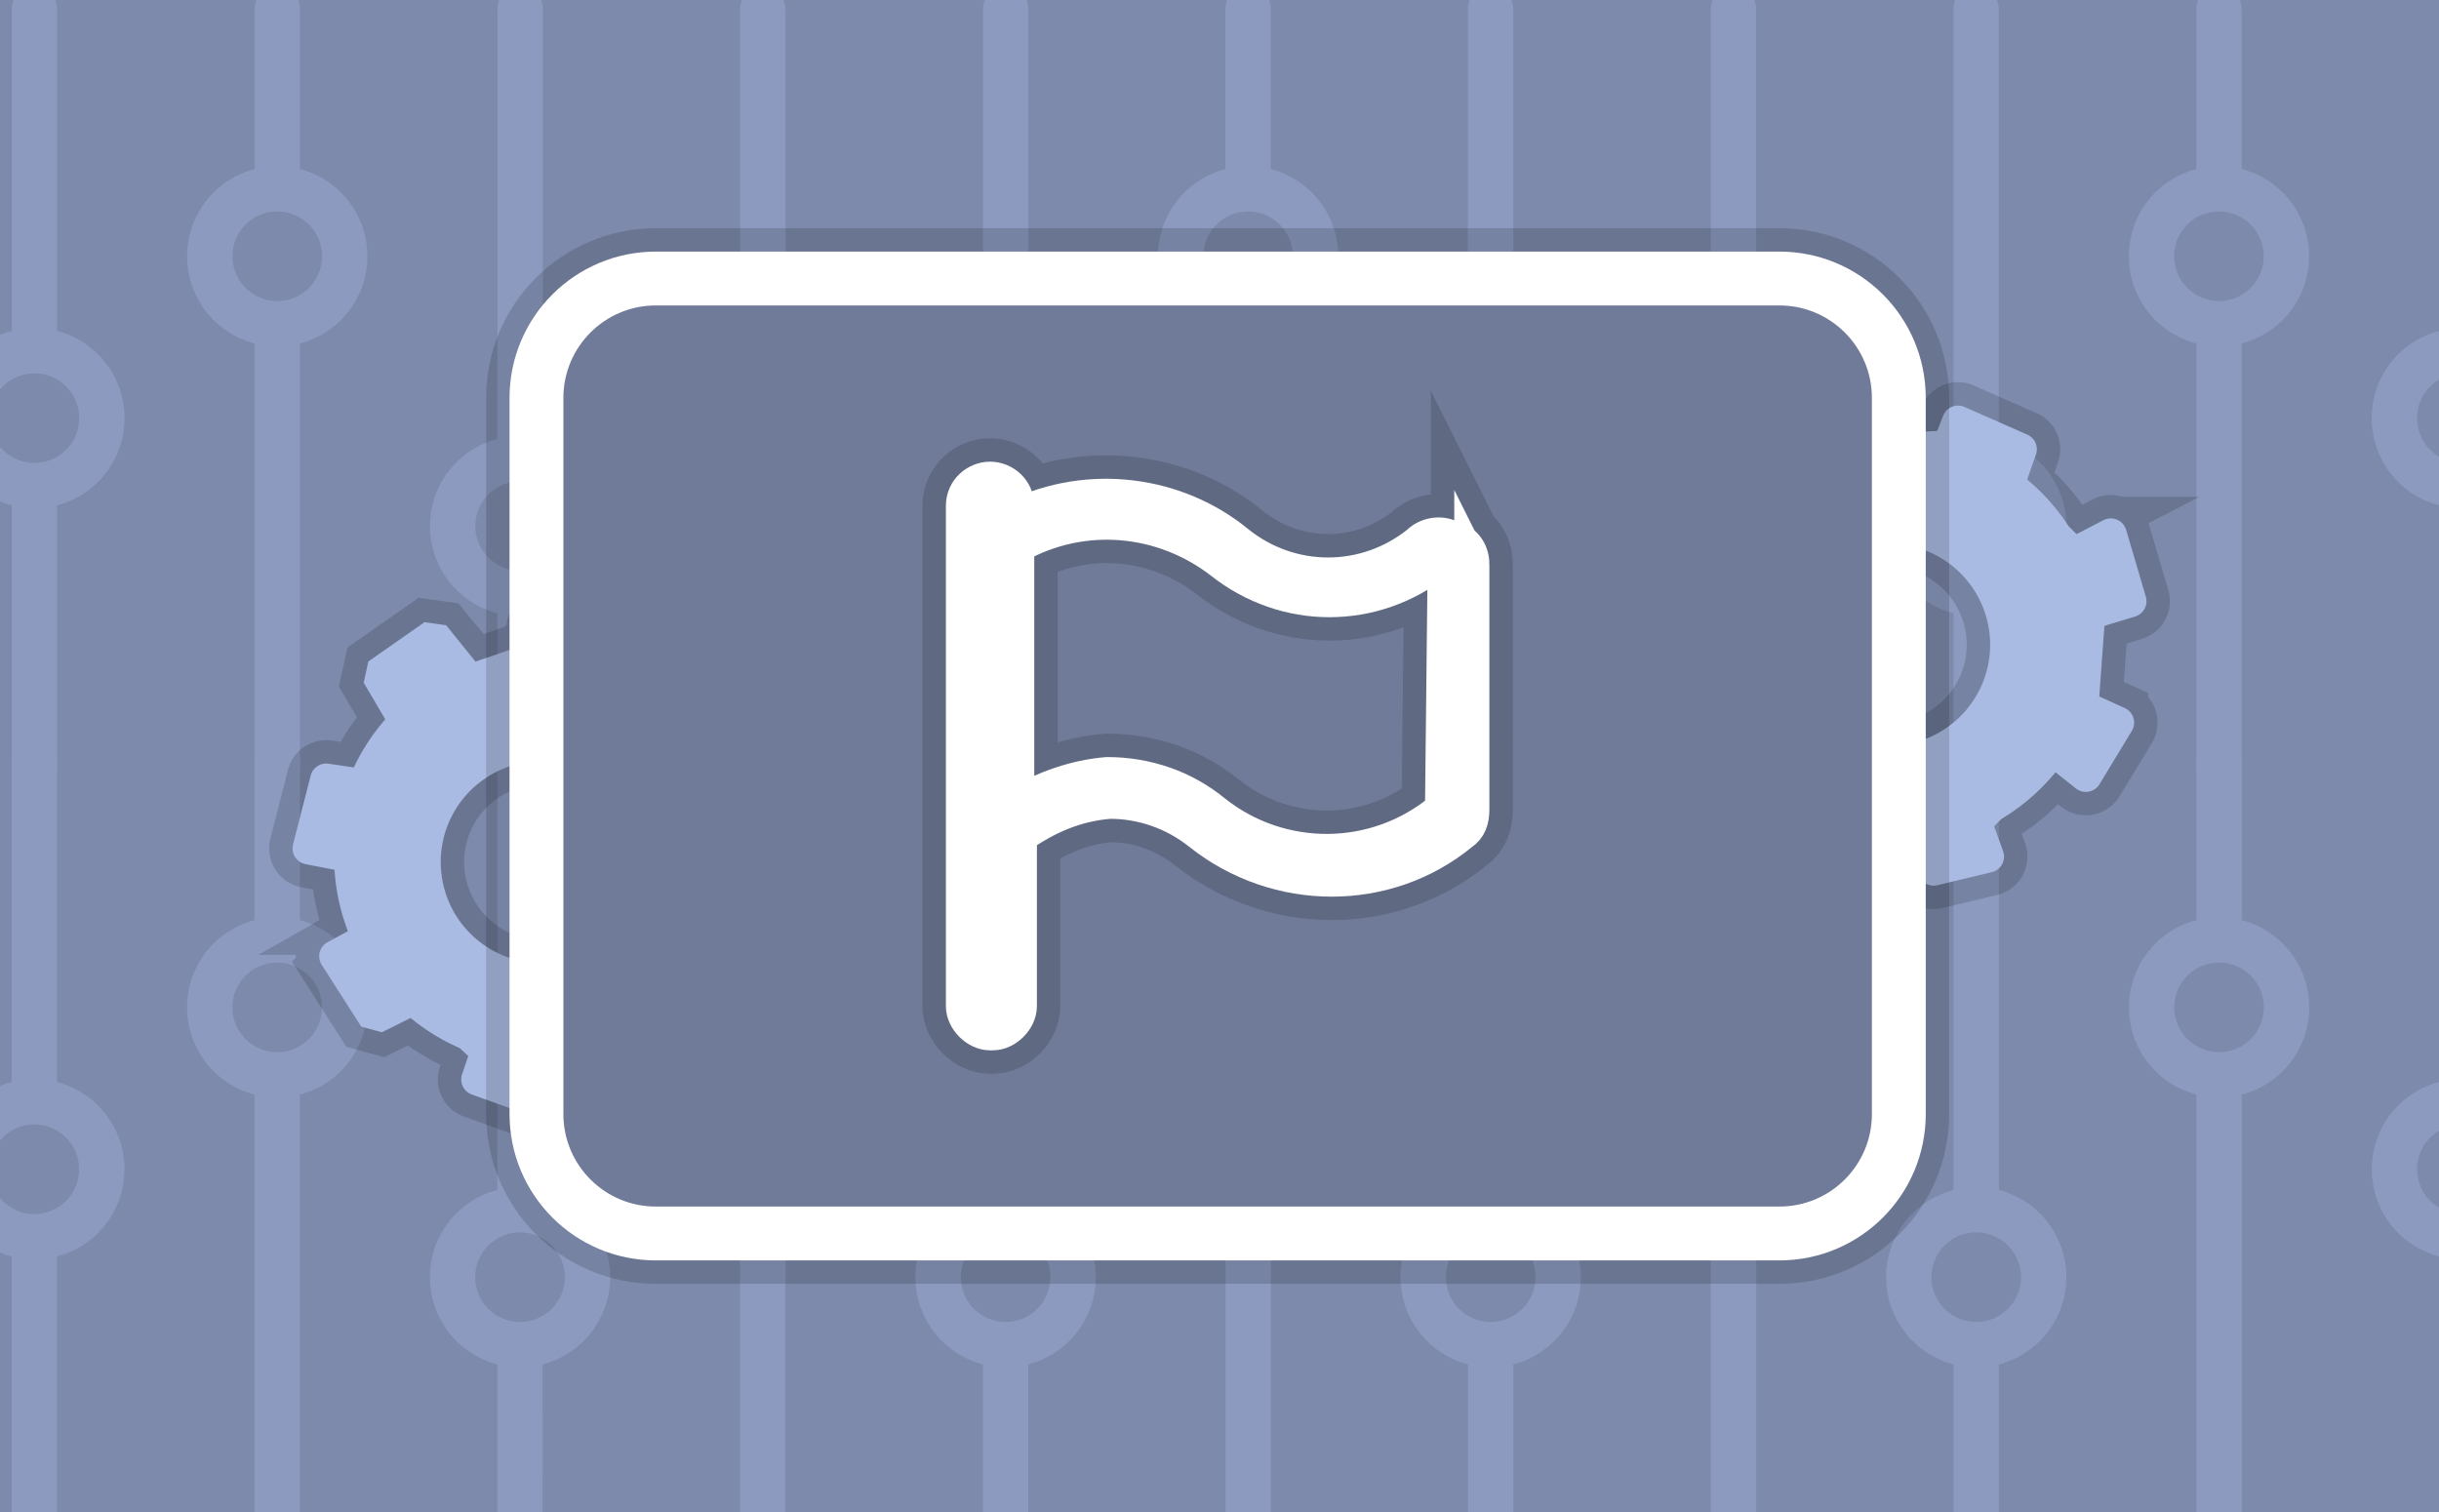 <svg xmlns="http://www.w3.org/2000/svg" width="600" height="372" viewBox="17.089 9.505 600 372"><path fill="#7d8aab" d="M17.089 381.505v-372h600v372z" style="mix-blend-mode:normal;fill-rule:nonzero;stroke-width:1.114;stroke-linecap:butt;stroke-linejoin:miter;stroke-miterlimit:10;stroke-dasharray:none;stroke-dashoffset:0"/><path fill="#8c9abf" stroke="#8c9abf" d="M660.863 97.901a21.568 21.568 0 0 1 16.595-20.987V11.725a4.978 4.978 0 1 1 9.957 0v65.19a21.568 21.568 0 0 1 0 41.973v79.665a4.978 4.978 0 0 1-9.957 0v-79.665a21.568 21.568 0 0 1-16.595-20.987zm9.957 0c0 6.416 5.2 11.617 11.616 11.617 6.416 0 11.617-5.201 11.617-11.617 0-6.415-5.201-11.616-11.617-11.616-6.412.007-11.609 5.204-11.616 11.616z" data-paper-data="{&quot;index&quot;:null}" style="mix-blend-mode:normal;fill-rule:nonzero;stroke-width:1.2;stroke-linecap:butt;stroke-linejoin:miter;stroke-miterlimit:10;stroke-dasharray:none;stroke-dashoffset:0"/><path fill="#8c9abf" stroke="#8c9abf" d="M660.843 282.7a21.568 21.568 0 0 1 16.595-20.987v-65.19a4.978 4.978 0 1 1 9.957 0v65.19a21.568 21.568 0 0 1 0 41.973v79.665a4.978 4.978 0 0 1-9.957 0v-79.665a21.568 21.568 0 0 1-16.595-20.986zm9.957 0c0 6.415 5.2 11.616 11.616 11.616 6.416 0 11.616-5.201 11.616-11.616 0-6.416-5.2-11.617-11.616-11.617-6.412.007-11.609 5.204-11.616 11.617z" data-paper-data="{&quot;index&quot;:null}" style="mix-blend-mode:normal;fill-rule:nonzero;stroke-width:1.2;stroke-linecap:butt;stroke-linejoin:miter;stroke-miterlimit:10;stroke-dasharray:none;stroke-dashoffset:0"/><path fill="#8c9abf" stroke="#8c9abf" d="M558.007 236.36v-39.837a4.978 4.978 0 0 1 9.956 0v39.838a21.568 21.568 0 0 1 0 41.974V383.35a4.978 4.978 0 0 1-9.956 0V278.335a21.568 21.568 0 0 1 0-41.974zm4.978 32.604c6.416 0 11.616-5.2 11.616-11.616 0-6.416-5.2-11.617-11.616-11.617-6.415 0-11.616 5.201-11.616 11.617.007 6.412 5.204 11.609 11.616 11.616zm-81.314 54.763a21.607 21.607 0 0 1 16.595-20.987l-.001-106.217a4.978 4.978 0 0 1 9.957 0V302.74a21.568 21.568 0 0 1 0 41.974v38.637a4.978 4.978 0 1 1-9.957 0v-38.637a21.607 21.607 0 0 1-16.594-20.987zm21.573 11.616c6.416 0 11.616-5.2 11.616-11.616 0-6.416-5.2-11.617-11.616-11.617-6.416 0-11.616 5.201-11.616 11.617.007 6.412 5.203 11.609 11.616 11.616zm97.909-38.168a21.568 21.568 0 0 1 16.595-20.987v-79.665a4.978 4.978 0 0 1 9.957 0v79.665a21.568 21.568 0 0 1 0 41.974v65.19a4.979 4.979 0 0 1-9.957 0v-65.19a21.568 21.568 0 0 1-16.595-20.987zm21.573 11.616c6.416 0 11.616-5.2 11.616-11.616 0-6.415-5.2-11.616-11.616-11.616-6.415 0-11.616 5.2-11.616 11.616.007 6.413 5.204 11.61 11.616 11.616z" style="mix-blend-mode:normal;fill-rule:nonzero;stroke-width:1.2;stroke-linecap:butt;stroke-linejoin:miter;stroke-miterlimit:10;stroke-dasharray:none;stroke-dashoffset:0"/><path fill="#8c9abf" stroke="#8c9abf" d="M557.986 51.563V11.725a4.978 4.978 0 0 1 9.957 0v39.838a21.568 21.568 0 0 1 0 41.974v105.016a4.978 4.978 0 0 1-9.957 0V93.537a21.568 21.568 0 0 1 0-41.974zm4.979 32.603c6.415 0 11.616-5.2 11.616-11.616 0-6.416-5.2-11.617-11.616-11.617-6.416 0-11.617 5.201-11.617 11.617.007 6.412 5.204 11.609 11.617 11.616zm-81.314 54.763a21.607 21.607 0 0 1 16.594-20.987V11.725a4.978 4.978 0 1 1 9.956 0l.001 106.217a21.568 21.568 0 0 1 0 41.973v38.638a4.978 4.978 0 1 1-9.957 0v-38.638a21.607 21.607 0 0 1-16.594-20.986zm21.573 11.616c6.415 0 11.616-5.2 11.616-11.616 0-6.416-5.2-11.617-11.616-11.617-6.416 0-11.617 5.201-11.617 11.617.007 6.412 5.204 11.609 11.617 11.616zm97.909-38.168a21.568 21.568 0 0 1 16.594-20.987V11.725a4.978 4.978 0 1 1 9.958 0V91.39a21.568 21.568 0 0 1 0 41.974v65.19a4.979 4.979 0 0 1-9.957 0v-65.19a21.568 21.568 0 0 1-16.595-20.987zm21.573 11.616c6.415 0 11.616-5.2 11.616-11.616 0-6.416-5.2-11.616-11.616-11.616-6.416 0-11.616 5.2-11.616 11.616.007 6.413 5.203 11.61 11.616 11.616z" style="mix-blend-mode:normal;fill-rule:nonzero;stroke-width:1.2;stroke-linecap:butt;stroke-linejoin:miter;stroke-miterlimit:10;stroke-dasharray:none;stroke-dashoffset:0"/><path fill="#8c9abf" stroke="#8c9abf" d="M362.225 323.727a21.568 21.568 0 0 1 16.595-20.987V196.523a4.978 4.978 0 0 1 9.956 0V302.74a21.568 21.568 0 0 1 0 41.974v38.637a4.978 4.978 0 0 1-9.957 0v-38.637a21.568 21.568 0 0 1-16.594-20.987zm9.957 0c0 6.415 5.2 11.616 11.616 11.616 6.415 0 11.616-5.2 11.616-11.616 0-6.416-5.2-11.617-11.616-11.617-6.413.007-11.61 5.204-11.616 11.617zm66.379-18.84a21.568 21.568 0 0 1 0-41.975v-66.389a4.978 4.978 0 1 1 9.957 0v66.39a21.568 21.568 0 0 1 0 41.973v78.465a4.978 4.978 0 0 1-9.957 0v-78.465zm-6.638-20.988c0 6.416 5.2 11.617 11.616 11.617 6.416 0 11.616-5.201 11.616-11.617 0-6.415-5.2-11.616-11.616-11.616-6.413.007-11.61 5.204-11.616 11.616z" data-paper-data="{&quot;index&quot;:null}" style="mix-blend-mode:normal;fill-rule:nonzero;stroke-width:1.2;stroke-linecap:butt;stroke-linejoin:miter;stroke-miterlimit:10;stroke-dasharray:none;stroke-dashoffset:0"/><path fill="#8c9abf" stroke="#8c9abf" d="M362.205 138.929a21.568 21.568 0 0 1 16.594-20.987V11.725a4.978 4.978 0 1 1 9.957 0v106.217a21.568 21.568 0 0 1 0 41.974v38.637a4.978 4.978 0 0 1-9.957 0v-38.637a21.568 21.568 0 0 1-16.594-20.987zm9.956 0c0 6.415 5.201 11.616 11.617 11.616 6.415 0 11.616-5.2 11.616-11.616 0-6.416-5.2-11.617-11.616-11.617-6.413.007-11.61 5.204-11.617 11.617zm66.38-18.84a21.568 21.568 0 0 1 0-41.975V11.725a4.978 4.978 0 1 1 9.957 0v66.39a21.568 21.568 0 0 1 0 41.973v78.465a4.978 4.978 0 0 1-9.957 0v-78.465zM431.901 99.1c0 6.416 5.201 11.617 11.617 11.617 6.415 0 11.616-5.201 11.616-11.617 0-6.415-5.2-11.616-11.616-11.616-6.413.007-11.61 5.204-11.617 11.616zM319.164 236.36l-.001-39.837a4.978 4.978 0 0 1 9.957 0v39.838a21.568 21.568 0 0 1 0 41.974V383.35a4.978 4.978 0 1 1-9.957 0V278.335a21.607 21.607 0 0 1-16.594-20.987 21.607 21.607 0 0 1 16.595-20.987zm-6.638 20.988c0 6.415 5.2 11.616 11.616 11.616 6.416 0 11.616-5.2 11.616-11.616 0-6.416-5.2-11.617-11.616-11.617-6.412.007-11.609 5.204-11.616 11.617z" data-paper-data="{&quot;index&quot;:null}" style="mix-blend-mode:normal;fill-rule:nonzero;stroke-width:1.2;stroke-linecap:butt;stroke-linejoin:miter;stroke-miterlimit:10;stroke-dasharray:none;stroke-dashoffset:0"/><path fill="#8c9abf" stroke="#8c9abf" d="M319.143 51.563V11.725a4.978 4.978 0 0 1 9.956 0l.001 39.838a21.568 21.568 0 0 1 0 41.974v105.016a4.978 4.978 0 1 1-9.957 0V93.537A21.607 21.607 0 0 1 302.55 72.55a21.607 21.607 0 0 1 16.594-20.987zm-6.637 20.987c0 6.415 5.2 11.616 11.616 11.616 6.415 0 11.616-5.2 11.616-11.616 0-6.416-5.2-11.617-11.616-11.617-6.413.007-11.61 5.204-11.616 11.617zM-12.6 97.901a21.568 21.568 0 0 1-16.594 20.987v79.665a4.978 4.978 0 0 1-9.957 0v-79.665a21.568 21.568 0 0 1 0-41.974V11.725a4.979 4.979 0 0 1 9.957 0v65.19A21.568 21.568 0 0 1-12.599 97.9zm-21.572-11.616c-6.416 0-11.617 5.2-11.617 11.616 0 6.416 5.201 11.617 11.617 11.617 6.415 0 11.616-5.201 11.616-11.617-.007-6.412-5.204-11.609-11.616-11.616z" data-paper-data="{&quot;index&quot;:null}" style="mix-blend-mode:normal;fill-rule:nonzero;stroke-width:1.2;stroke-linecap:butt;stroke-linejoin:miter;stroke-miterlimit:10;stroke-dasharray:none;stroke-dashoffset:0"/><path fill="#8c9abf" stroke="#8c9abf" d="M-12.58 282.7a21.568 21.568 0 0 1-16.594 20.986v79.665a4.978 4.978 0 0 1-9.957 0v-79.665a21.568 21.568 0 0 1 0-41.973v-65.19a4.979 4.979 0 0 1 9.957 0v65.19A21.568 21.568 0 0 1-12.579 282.7zm-21.572-11.617c-6.416 0-11.617 5.201-11.617 11.616 0 6.416 5.201 11.617 11.617 11.617 6.415 0 11.616-5.201 11.616-11.617-.007-6.412-5.204-11.609-11.616-11.616z" data-paper-data="{&quot;index&quot;:null}" style="mix-blend-mode:normal;fill-rule:nonzero;stroke-width:1.2;stroke-linecap:butt;stroke-linejoin:miter;stroke-miterlimit:10;stroke-dasharray:none;stroke-dashoffset:0"/><path fill="#8c9abf" stroke="#8c9abf" d="M106.852 257.348a21.568 21.568 0 0 1-16.595 20.987V383.35a4.978 4.978 0 1 1-9.957 0V278.335a21.568 21.568 0 0 1 0-41.974v-39.838a4.978 4.978 0 0 1 9.957 0v39.838a21.568 21.568 0 0 1 16.595 20.987zm-9.957 0c0-6.416-5.2-11.617-11.616-11.617-6.416 0-11.616 5.201-11.616 11.617 0 6.415 5.2 11.616 11.616 11.616 6.412-.007 11.609-5.204 11.616-11.616zm53.103 87.366L150 383.35a4.978 4.978 0 1 1-9.957 0v-38.637a21.568 21.568 0 0 1 0-41.974V196.523a4.978 4.978 0 1 1 9.957 0V302.74a21.607 21.607 0 0 1 16.594 20.987 21.607 21.607 0 0 1-16.595 20.987zm6.638-20.987c0-6.416-5.2-11.617-11.616-11.617-6.416 0-11.616 5.201-11.616 11.617 0 6.415 5.2 11.616 11.616 11.616 6.412-.007 11.61-5.204 11.616-11.616zM47.111 297.175a21.568 21.568 0 0 1-16.595 20.987v65.19a4.978 4.978 0 1 1-9.957 0v-65.19a21.568 21.568 0 0 1 0-41.974v-79.665a4.978 4.978 0 0 1 9.957 0v79.665a21.568 21.568 0 0 1 16.595 20.987zm-9.957 0c0-6.415-5.2-11.616-11.616-11.616-6.416 0-11.617 5.2-11.617 11.616 0 6.416 5.201 11.616 11.617 11.616 6.412-.007 11.609-5.203 11.616-11.616z" style="mix-blend-mode:normal;fill-rule:nonzero;stroke-width:1.2;stroke-linecap:butt;stroke-linejoin:miter;stroke-miterlimit:10;stroke-dasharray:none;stroke-dashoffset:0"/><path fill="#8c9abf" stroke="#8c9abf" d="M106.872 72.55a21.568 21.568 0 0 1-16.594 20.987v105.016a4.978 4.978 0 0 1-9.957 0V93.537a21.568 21.568 0 0 1 0-41.974V11.725a4.978 4.978 0 1 1 9.957 0v39.838a21.568 21.568 0 0 1 16.594 20.987zm-9.957 0c0-6.416-5.2-11.617-11.616-11.617-6.415 0-11.616 5.201-11.616 11.617 0 6.415 5.2 11.616 11.616 11.616 6.413-.007 11.61-5.204 11.616-11.616zm53.104 87.366v38.637a4.978 4.978 0 0 1-9.956 0l-.001-38.637a21.568 21.568 0 0 1 0-41.974V11.725a4.978 4.978 0 1 1 9.957 0v106.217a21.607 21.607 0 0 1 16.594 20.987 21.607 21.607 0 0 1-16.594 20.987zm6.638-20.987c0-6.416-5.201-11.617-11.617-11.617-6.415 0-11.616 5.201-11.616 11.617 0 6.415 5.2 11.616 11.616 11.616 6.413-.007 11.61-5.204 11.617-11.616zM47.13 112.377a21.568 21.568 0 0 1-16.595 20.987v65.19a4.978 4.978 0 1 1-9.957 0v-65.19a21.568 21.568 0 0 1 0-41.974V11.725a4.978 4.978 0 1 1 9.957 0V91.39a21.568 21.568 0 0 1 16.595 20.987zm-9.957 0c0-6.416-5.2-11.616-11.616-11.616-6.415 0-11.616 5.2-11.616 11.616 0 6.416 5.2 11.616 11.616 11.616 6.413-.007 11.61-5.203 11.616-11.616z" style="mix-blend-mode:normal;fill-rule:nonzero;stroke-width:1.2;stroke-linecap:butt;stroke-linejoin:miter;stroke-miterlimit:10;stroke-dasharray:none;stroke-dashoffset:0"/><path fill="#8c9abf" stroke="#8c9abf" d="M269.444 344.714v38.637a4.978 4.978 0 0 1-9.956 0v-38.637a21.568 21.568 0 0 1 0-41.974V196.523a4.978 4.978 0 1 1 9.956 0V302.74a21.568 21.568 0 0 1 0 41.974zm-4.978-32.604c-6.415 0-11.616 5.201-11.616 11.617 0 6.415 5.2 11.616 11.616 11.616 6.416 0 11.616-5.2 11.616-11.616-.007-6.413-5.203-11.61-11.616-11.617zm-54.763-7.224v78.465a4.978 4.978 0 0 1-9.957 0v-78.465a21.568 21.568 0 0 1 0-41.974v-66.389a4.979 4.979 0 0 1 9.957 0v66.39a21.568 21.568 0 0 1 0 41.973zm-4.978-32.603c-6.416 0-11.616 5.2-11.616 11.616 0 6.416 5.2 11.617 11.616 11.617 6.415 0 11.616-5.201 11.616-11.617-.007-6.412-5.204-11.609-11.616-11.616z" data-paper-data="{&quot;index&quot;:null}" style="mix-blend-mode:normal;fill-rule:nonzero;stroke-width:1.2;stroke-linecap:butt;stroke-linejoin:miter;stroke-miterlimit:10;stroke-dasharray:none;stroke-dashoffset:0"/><path fill="#8c9abf" stroke="#8c9abf" d="M269.465 159.916v38.637a4.978 4.978 0 0 1-9.957 0v-38.637a21.568 21.568 0 0 1 0-41.974V11.725a4.978 4.978 0 0 1 9.957 0v106.217a21.568 21.568 0 0 1 0 41.974zm-4.979-32.604c-6.415 0-11.616 5.201-11.616 11.617 0 6.415 5.2 11.616 11.616 11.616 6.416 0 11.617-5.2 11.617-11.616-.007-6.413-5.204-11.61-11.617-11.617zm-54.762-7.224v78.465a4.978 4.978 0 0 1-9.958 0v-78.465a21.568 21.568 0 0 1 0-41.974V11.725a4.979 4.979 0 0 1 9.957 0v66.39a21.568 21.568 0 0 1 0 41.973zm-4.979-32.603c-6.415 0-11.616 5.2-11.616 11.616 0 6.416 5.2 11.617 11.616 11.617 6.416 0 11.617-5.201 11.617-11.617-.007-6.412-5.204-11.609-11.617-11.616z" data-paper-data="{&quot;index&quot;:null}" style="mix-blend-mode:normal;fill-rule:nonzero;stroke-width:1.2;stroke-linecap:butt;stroke-linejoin:miter;stroke-miterlimit:10;stroke-dasharray:none;stroke-dashoffset:0"/><g style="mix-blend-mode:normal;fill-rule:nonzero;stroke-linecap:butt;stroke-linejoin:miter;stroke-miterlimit:10;stroke-dasharray:none;stroke-dashoffset:0"><path fill="none" stroke="#000" stroke-opacity=".149" stroke-width="11.522" d="m466.287 226.331-5.151.451-11.747-8.514a3.94 3.94 0 0 1-.919-5.444l2.66-3.822a.162.162 0 0 0 0-.169l-1.387-2.31v-.037a51.443 51.443 0 0 1-9.524-10.419l-.156-.062-7.667 1.4-4.49-2.759-5.105-17.288a3.934 3.934 0 0 1 2.946-4.964l5.413-1.175a.156.156 0 0 0 .119-.163 50.917 50.917 0 0 1 1.052-15.297l-6.47-3.314a3.952 3.952 0 0 1-1.599-5.513l8.888-15.074a3.946 3.946 0 0 1 4.995-1.587l5.657 2.577a.15.15 0 0 0 .175-.037 51.399 51.399 0 0 1 10.544-9.068l.068-.17-2.562-10.032 2.56-4.696 15.963-5.436 4.896 2.21 4.142 9.876.256.625a.15.15 0 0 0 .15.093l8.74-.439 4.802-.232a.15.15 0 0 0 .137-.093l1.43-3.647a3.94 3.94 0 0 1 5.25-2.174l15.442 6.809a3.934 3.934 0 0 1 2.137 4.92l-2.128 6.025a.161.161 0 0 0 .05.169 51.199 51.199 0 0 1 10.13 11.436l1.873 1.873a.15.15 0 0 0 .181 0l6.474-3.354a3.94 3.94 0 0 1 5.62 2.383l4.836 16.414a3.94 3.94 0 0 1-2.646 4.89l-7.442 2.262-.112.137-1.245 17.152.093.156 6.17 2.808a3.933 3.933 0 0 1 1.737 5.62l-7.946 13.113a3.94 3.94 0 0 1-5.831 1.038l-4.865-3.877a.156.156 0 0 0-.219 0 51.142 51.142 0 0 1-13.203 11.373l-1.741 1.742a.156.156 0 0 0-.038.163l2.174 6.056a3.934 3.934 0 0 1-2.796 5.151l-13.386 3.213a3.934 3.934 0 0 1-4.627-2.497l-1.25-3.459a.175.175 0 0 0-.093-.093l-9.017-3.027-3.36-1.123a.143.143 0 0 0-.155.038l-.58.593zm-8.761-63.378c-2.738 12.752 4.866 25.446 17.401 29.048a24.85 24.85 0 1 0-17.414-29.048z"/><path fill="#aabbe3" d="m466.287 226.331-5.151.451-11.747-8.514a3.94 3.94 0 0 1-.919-5.444l2.66-3.822a.162.162 0 0 0 0-.169l-1.387-2.31v-.037a51.443 51.443 0 0 1-9.524-10.419l-.156-.062-7.667 1.4-4.49-2.759-5.105-17.288a3.934 3.934 0 0 1 2.946-4.964l5.413-1.175a.156.156 0 0 0 .119-.163 50.917 50.917 0 0 1 1.052-15.297l-6.47-3.314a3.952 3.952 0 0 1-1.599-5.513l8.888-15.074a3.946 3.946 0 0 1 4.995-1.587l5.657 2.577a.15.15 0 0 0 .175-.037 51.399 51.399 0 0 1 10.544-9.068l.068-.169-2.562-10.033 2.56-4.696 15.963-5.436 4.896 2.21 4.142 9.876.256.625a.15.15 0 0 0 .15.093l8.74-.438 4.802-.233a.15.15 0 0 0 .138-.093l1.429-3.647a3.94 3.94 0 0 1 5.25-2.174l15.442 6.809a3.934 3.934 0 0 1 2.137 4.92l-2.128 6.025a.161.161 0 0 0 .05.169 51.2 51.2 0 0 1 10.13 11.436l1.873 1.873a.15.15 0 0 0 .181 0l6.474-3.354a3.94 3.94 0 0 1 5.62 2.384l4.836 16.413a3.94 3.94 0 0 1-2.646 4.89l-7.442 2.262-.112.137-1.245 17.152.093.156 6.17 2.808a3.933 3.933 0 0 1 1.737 5.62l-7.946 13.113a3.94 3.94 0 0 1-5.831 1.038l-4.865-3.877a.156.156 0 0 0-.219 0 51.142 51.142 0 0 1-13.203 11.373l-1.741 1.742a.156.156 0 0 0-.038.163l2.174 6.056a3.934 3.934 0 0 1-2.796 5.151l-13.386 3.213a3.934 3.934 0 0 1-4.627-2.497l-1.25-3.459a.175.175 0 0 0-.093-.093l-9.017-3.027-3.36-1.123a.143.143 0 0 0-.155.038l-.58.593zm-8.761-63.378c-2.738 12.752 4.866 25.446 17.401 29.048a24.85 24.85 0 1 0-17.414-29.048z"/><path fill="none" stroke="#000" stroke-opacity=".149" stroke-width="11.522" d="m151.633 281.837-4.822 1.866-13.652-4.91a3.94 3.94 0 0 1-2.397-4.974l1.491-4.41a.163.163 0 0 0-.047-.163l-1.974-1.833-.01-.036a51.443 51.443 0 0 1-12.047-7.358l-.168-.016-6.974 3.478-5.08-1.4-9.713-15.186a3.934 3.934 0 0 1 1.448-5.588l4.873-2.635a.156.156 0 0 0 .069-.189 50.917 50.917 0 0 1-3.246-14.986l-7.135-1.383a3.952 3.952 0 0 1-3.07-4.85l4.343-16.952a3.946 3.946 0 0 1 4.356-2.914l6.151.902a.15.15 0 0 0 .157-.085 51.398 51.398 0 0 1 7.605-11.644l.02-.18-5.253-8.925 1.152-5.222 13.822-9.663 5.316.76 6.726 8.335.42.529a.15.15 0 0 0 .17.048l8.274-2.853 4.547-1.56a.15.15 0 0 0 .106-.127l.358-3.9a3.94 3.94 0 0 1 4.439-3.55l16.727 2.245a3.934 3.934 0 0 1 3.42 4.13l-.367 6.38c0 .064.037.122.095.148a51.2 51.2 0 0 1 12.911 8.167l2.32 1.278a.15.15 0 0 0 .175-.05l5.285-5.024a3.94 3.94 0 0 1 6.061.727l9.212 14.42a3.94 3.94 0 0 1-1.182 5.433l-6.519 4.243-.07.163 3.576 16.821.134.124 6.707.981a3.933 3.933 0 0 1 3.231 4.914l-3.983 14.807a3.94 3.94 0 0 1-5.313 2.619l-5.75-2.37a.156.156 0 0 0-.21.06 51.142 51.142 0 0 1-9.519 14.597l-1.188 2.158a.156.156 0 0 0 .01.167l3.772 5.212a3.934 3.934 0 0 1-1.252 5.726l-11.964 6.81a3.934 3.934 0 0 1-5.14-1.111l-2.162-2.975a.174.174 0 0 0-.116-.064l-9.502-.398-3.54-.144a.143.143 0 0 0-.139.08l-.393.73zm-26.047-58.44c.918 13.01 11.753 23.088 24.796 23.061a24.85 24.85 0 1 0-24.808-23.057z"/><path fill="#aabbe3" d="m151.633 281.837-4.822 1.866-13.652-4.91a3.94 3.94 0 0 1-2.397-4.974l1.491-4.41a.162.162 0 0 0-.047-.163l-1.975-1.833-.01-.036a51.442 51.442 0 0 1-12.046-7.358l-.168-.016-6.975 3.478-5.08-1.4-9.712-15.186a3.934 3.934 0 0 1 1.448-5.588l4.873-2.635a.156.156 0 0 0 .069-.189 50.917 50.917 0 0 1-3.246-14.986l-7.136-1.383a3.952 3.952 0 0 1-3.07-4.85l4.344-16.953a3.946 3.946 0 0 1 4.356-2.913l6.15.901a.15.15 0 0 0 .158-.084 51.398 51.398 0 0 1 7.605-11.644l.02-.18-5.253-8.925 1.152-5.222 13.821-9.663 5.317.76 6.726 8.335.42.529a.15.15 0 0 0 .17.048l8.274-2.853 4.547-1.56a.15.15 0 0 0 .106-.127l.358-3.9a3.94 3.94 0 0 1 4.439-3.55l16.727 2.245a3.934 3.934 0 0 1 3.42 4.13l-.367 6.38c0 .064.037.122.095.148a51.199 51.199 0 0 1 12.911 8.167l2.32 1.278a.15.15 0 0 0 .175-.05l5.285-5.024a3.94 3.94 0 0 1 6.061.727l9.212 14.42a3.94 3.94 0 0 1-1.182 5.433l-6.519 4.243-.07.163 3.576 16.821.133.124 6.708.981a3.933 3.933 0 0 1 3.231 4.914l-3.983 14.807a3.94 3.94 0 0 1-5.313 2.619l-5.751-2.37a.156.156 0 0 0-.21.06 51.142 51.142 0 0 1-9.518 14.597l-1.188 2.158a.156.156 0 0 0 .009.167l3.773 5.212a3.934 3.934 0 0 1-1.252 5.726l-11.964 6.81a3.934 3.934 0 0 1-5.14-1.111l-2.162-2.975a.174.174 0 0 0-.116-.064l-9.502-.398-3.54-.144a.143.143 0 0 0-.14.079l-.392.731zm-26.047-58.44c.918 13.01 11.753 23.088 24.796 23.061a24.85 24.85 0 1 0-24.808-23.057z"/><path fill="none" stroke="#000" stroke-opacity=".149" stroke-width="24.772" d="M484.204 107.4v176.21c0 16.22-13.15 29.37-29.369 29.37H178.428c-16.219 0-29.369-13.15-29.369-29.37V107.4c0-16.22 13.15-29.37 29.369-29.37h276.407c16.219 0 29.369 13.15 29.369 29.37z"/><path fill="#707b99" stroke="#fff" stroke-width="13.25" d="M484.204 107.4v176.21c0 16.22-13.15 29.37-29.369 29.37H178.428c-16.219 0-29.369-13.15-29.369-29.37V107.4c0-16.22 13.15-29.37 29.369-29.37h276.407c16.219 0 29.369 13.15 29.369 29.37z"/><path fill="none" stroke="#000" stroke-opacity=".149" stroke-width="20.163" d="M379.162 148.362V208.6c0 2.62-.655 4.584-2.62 5.893-18.333 15.06-45.178 15.06-64.166 0-6.548-5.238-14.405-7.857-22.263-7.857-8.512.655-15.714 3.929-22.262 8.512v41.905c0 3.274-3.273 6.548-6.547 6.548h-.655c-3.274 0-6.548-3.274-6.548-6.548V133.957c0-3.929 3.274-6.548 6.548-6.548s6.548 2.62 6.548 6.548v2.619c17.678-8.512 39.286-5.893 54.345 6.548 13.096 10.476 31.429 10.476 44.524 0 1.965-1.965 5.239-2.62 7.858-1.31 3.273.655 5.238 3.274 5.238 6.548zm-6.548 0-.655-.655h-1.31c-15.714 12.44-37.321 12.44-53.035 0-14.405-11.131-34.048-13.095-50.417-3.929v63.513c7.202-3.929 14.404-6.548 22.262-7.203 9.821 0 18.988 3.274 26.19 9.167 16.37 13.095 39.941 13.095 56.31-.655z"/><path fill="#fff" stroke="#fff" stroke-width="8.641" d="M379.162 148.362V208.6c0 2.62-.655 4.584-2.62 5.893-18.333 15.06-45.178 15.06-64.166 0-6.548-5.238-14.405-7.857-22.263-7.857-8.512.655-15.714 3.929-22.262 8.512v41.905c0 3.274-3.273 6.548-6.547 6.548h-.655c-3.274 0-6.548-3.274-6.548-6.548V133.957c0-3.929 3.274-6.548 6.548-6.548s6.548 2.62 6.548 6.548v2.619c17.678-8.512 39.286-5.893 54.345 6.548 13.096 10.476 31.429 10.476 44.524 0 1.965-1.965 5.239-2.62 7.858-1.31 3.273.655 5.238 3.274 5.238 6.548zm-6.548 0-.655-.655h-1.31c-15.714 12.44-37.321 12.44-53.035 0-14.405-11.131-34.048-13.095-50.417-3.929v63.513c7.202-3.929 14.404-6.548 22.262-7.203 9.821 0 18.988 3.274 26.19 9.167 16.37 13.095 39.941 13.095 56.31-.655z"/></g></svg>
